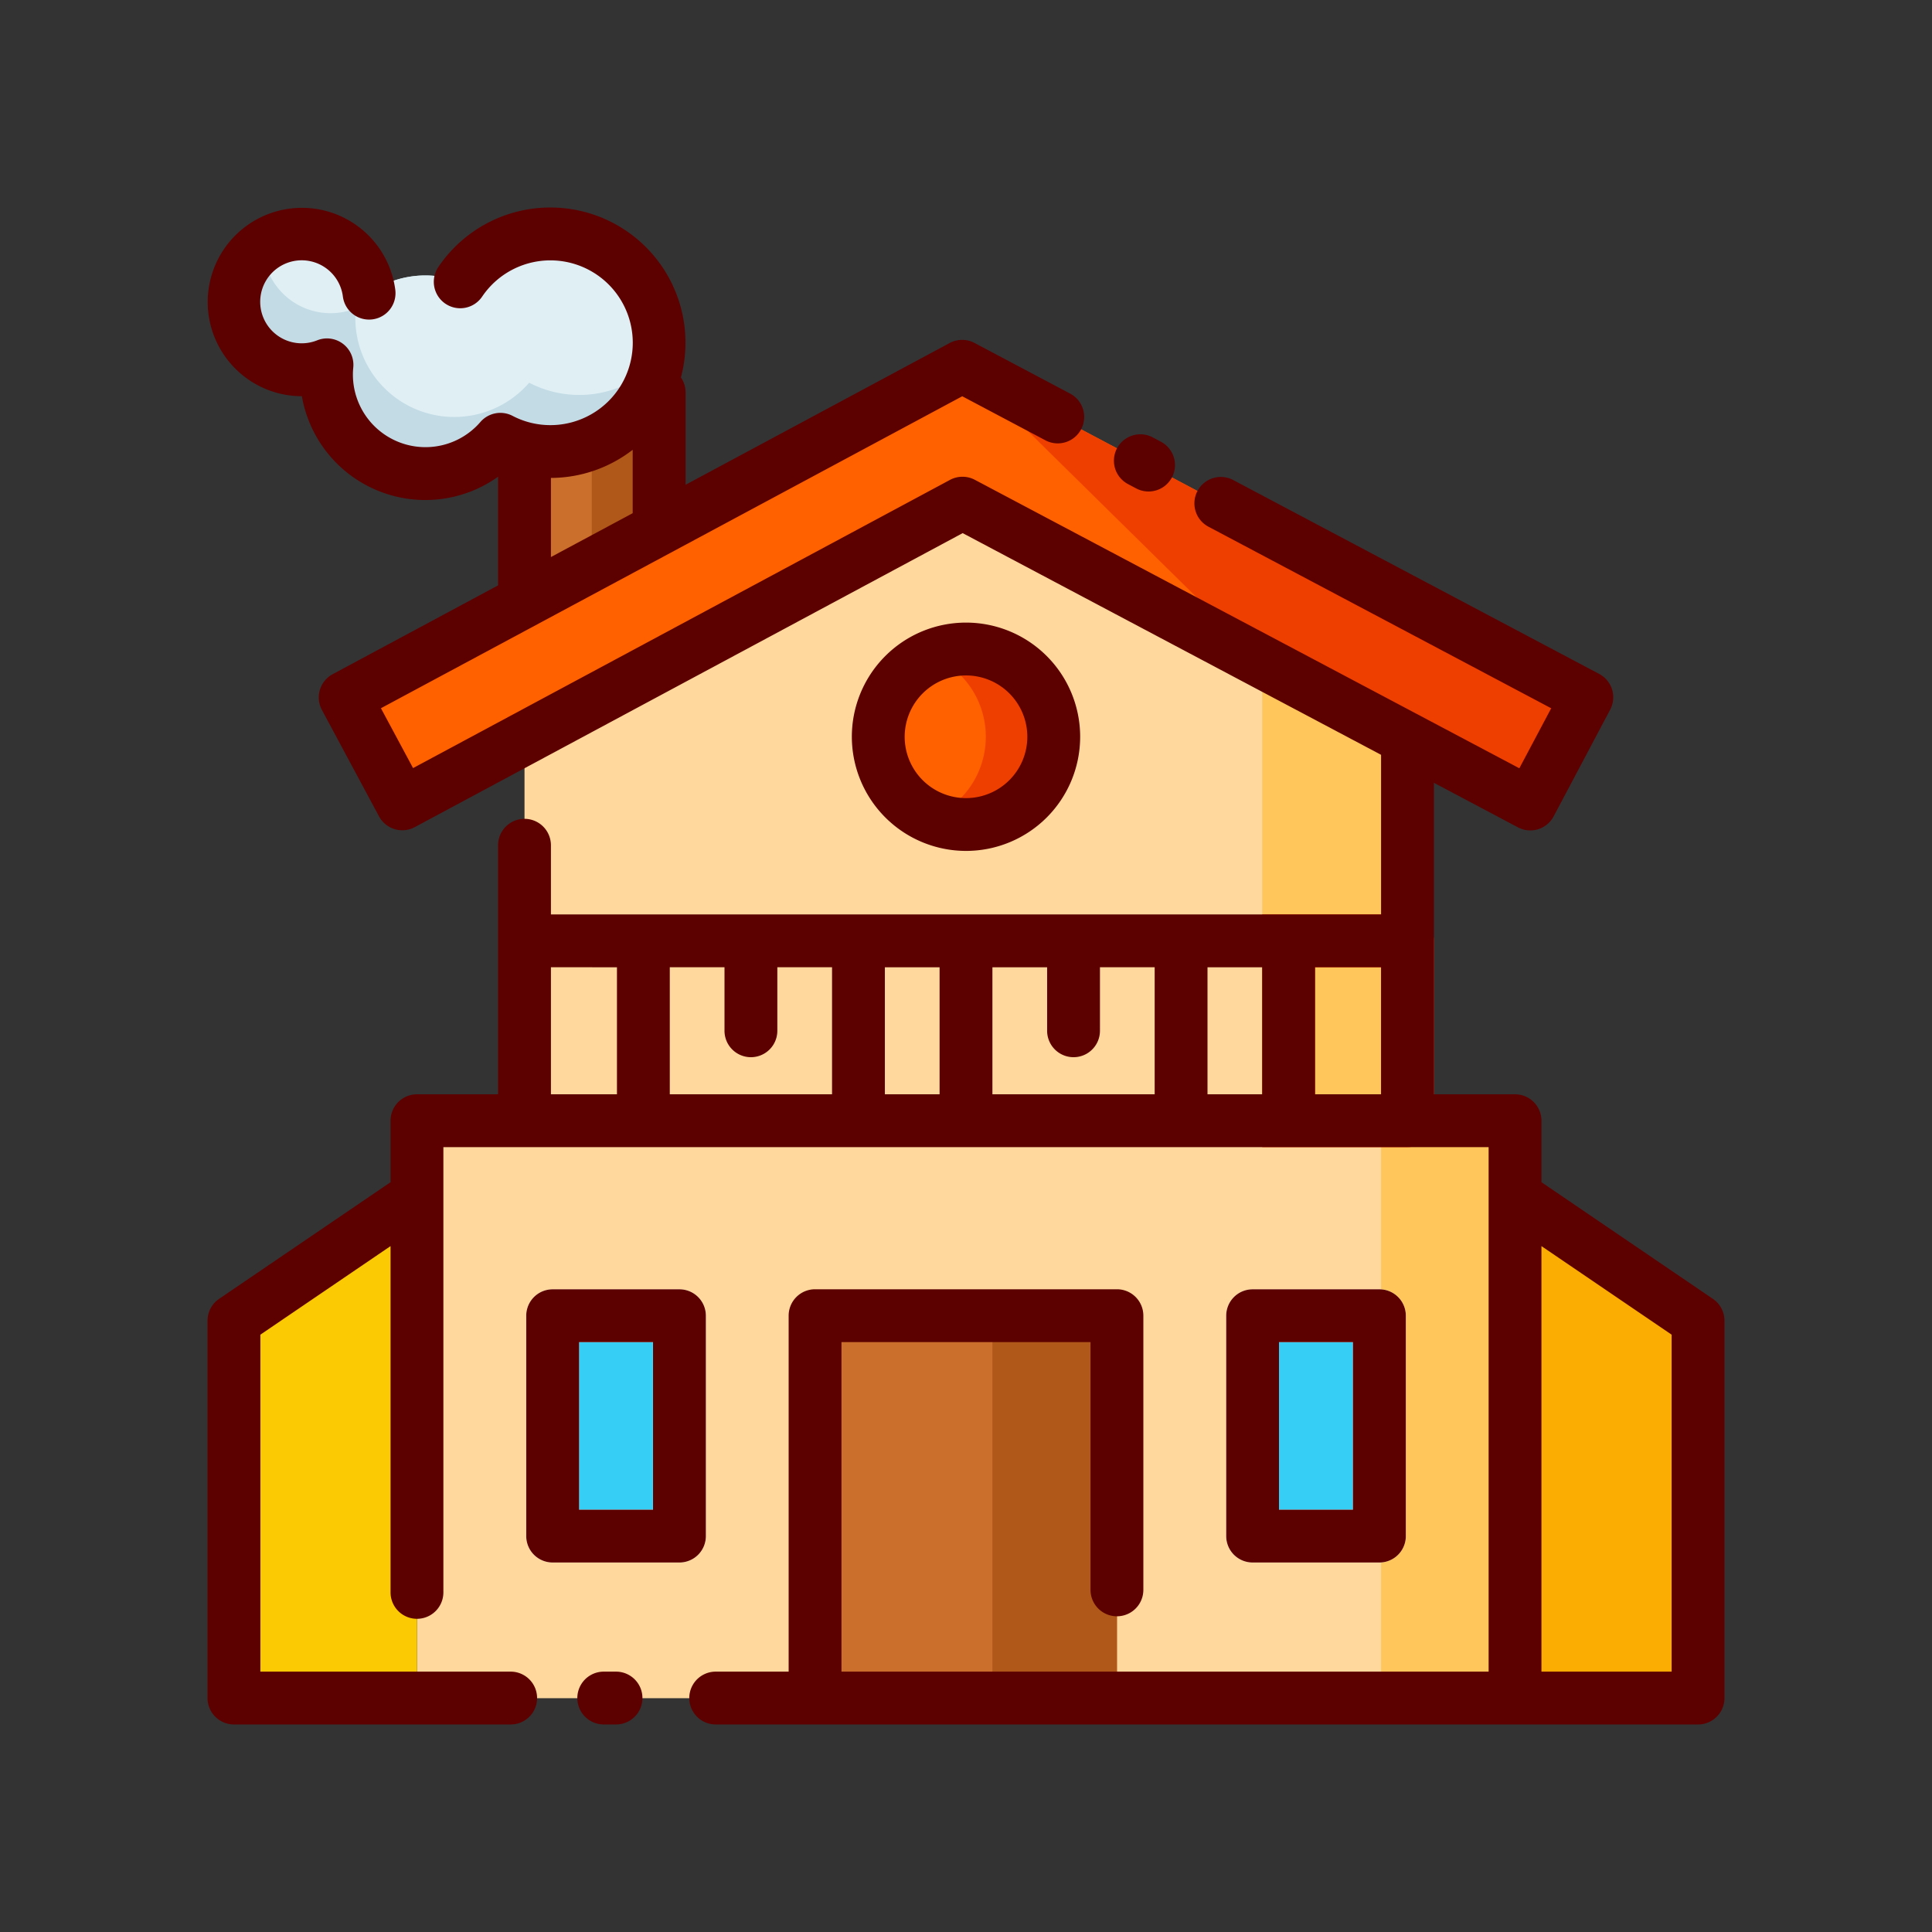 <svg id="Layer_1" height="512" viewBox="0 0 128 128" width="512" xmlns="http://www.w3.org/2000/svg" data-name="Layer 1"><rect x="0" y="0" width="128" height="128" fill="#333333" stroke="none"/><path d="m43.667 26h-8.917v17.452l8.917-3.621z" fill="#cb6f2c"/><path d="m43.667 39.831v-13.831h-4.459v15.642z" fill="#af5819"/><path d="m93.25 112.5h-58.5v-68l29.25-15.696 29.25 15.696z" fill="#ffd89e"/><path d="m83.625 41.375h9.554v38.235h-9.554z" fill="#ffc65c"/><path d="m27.625 74.25h72.75v38.25h-72.75z" fill="#ffd89e"/><path d="m27.625 112.5h-12.125v-25l12.125-8.25z" fill="#fcca03"/><path d="m100.375 112.5h12.125v-25l-12.125-8.25z" fill="#fcad02"/><path d="m54 87.167h20v25.333h-20z" fill="#cb6f2c"/><path d="m36.61 87.167h8.405v14.603h-8.405z" fill="#36cef4"/><path d="m45.015 103.52h-8.4a1.75 1.75 0 0 1 -1.75-1.75v-14.6a1.75 1.75 0 0 1 1.75-1.75h8.4a1.75 1.75 0 0 1 1.75 1.75v14.6a1.75 1.75 0 0 1 -1.75 1.75zm-6.654-3.5h4.9v-11.1h-4.9z" fill="#fff"/><circle cx="64" cy="48.813" fill="#ef3f00" r="5.812"/><path d="m36.458 15.5a7.2 7.2 0 0 0 -5.973 3.172 6.517 6.517 0 0 0 -6.043.756 4.5 4.5 0 1 0 -2.785 4.748c-.02.21-.032.422-.032.637a6.557 6.557 0 0 0 11.519 4.293 7.207 7.207 0 1 0 3.314-13.606z" fill="#c2dbe5"/><path d="m101.387 53.267-37.615-19.93-37.121 19.919-3.783-7.048 40.879-21.937 41.385 21.926z" fill="#ff6100"/><path d="m91.5 74.25h8.875v38.25h-8.875z" fill="#ffc65c"/><path d="m82.985 87.167h8.405v14.603h-8.405z" fill="#36cef4"/><path d="m91.39 103.52h-8.4a1.75 1.75 0 0 1 -1.75-1.75v-14.6a1.75 1.75 0 0 1 1.75-1.75h8.4a1.75 1.75 0 0 1 1.75 1.75v14.6a1.75 1.75 0 0 1 -1.75 1.75zm-6.654-3.5h4.9v-11.1h-4.9z" fill="#fff"/><path d="m93.25 60.583h-9.625v15.417h9.625a1.75 1.75 0 0 0 1.75-1.75v-11.917a1.75 1.75 0 0 0 -1.75-1.75zm-1.75 11.917h-4.375v-8.417h4.375z" fill="#ef3f00"/><path d="m63.747 24.271 19.878 19.585 17.762 9.411 3.745-7.07z" fill="#ef3f00"/><path d="m65.75 87.167h8.25v25.333h-8.25z" fill="#af5819"/><path d="m61.75 43.452a5.814 5.814 0 0 0 0 10.721 5.814 5.814 0 0 0 0-10.721z" fill="#ff6100"/><path d="m36.458 15.5a7.2 7.2 0 0 0 -5.973 3.172 6.517 6.517 0 0 0 -6.043.756 4.473 4.473 0 0 0 -7.019-3.109 4.477 4.477 0 0 0 6.15 4.107c-.02.21-.032.422-.032.637a6.557 6.557 0 0 0 11.519 4.293 7.187 7.187 0 0 0 8.489-1.385 7.178 7.178 0 0 0 -7.091-8.47z" fill="#e0eff4"/><g fill="#5d0000"><path d="m40.813 110.75h-.813a1.75 1.75 0 0 0 0 3.5h.813a1.75 1.75 0 1 0 0-3.5z"/><path d="m113.484 86.053-11.359-7.729v-4.074a1.75 1.75 0 0 0 -1.75-1.75h-5.375v-20.637l5.567 2.95a1.75 1.75 0 0 0 2.366-.727l3.745-7.069a1.75 1.75 0 0 0 -.727-2.366l-24.242-12.844a1.75 1.75 0 1 0 -1.638 3.093l22.7 12.025-2.111 3.975-36.069-19.109a1.753 1.753 0 0 0 -1.647 0l-35.578 19.096-2.128-3.965 38.514-20.668 5.506 2.917a1.75 1.75 0 1 0 1.642-3.093l-6.331-3.354a1.753 1.753 0 0 0 -1.647 0l-17.5 9.393v-6.117a1.739 1.739 0 0 0 -.31-.992 8.953 8.953 0 0 0 -16.07-7.318 1.75 1.75 0 0 0 2.9 1.963 5.458 5.458 0 1 1 4.523 8.513 5.385 5.385 0 0 1 -2.508-.615 1.75 1.75 0 0 0 -2.129.407 4.807 4.807 0 0 1 -8.447-3.146c0-.157.009-.313.024-.466a1.75 1.75 0 0 0 -2.388-1.8 2.75 2.75 0 1 1 1.7-2.9 1.75 1.75 0 0 0 3.472-.446 6.24 6.24 0 1 0 -6.189 7.05 8.3 8.3 0 0 0 13 5.332v7.2l-10.959 5.884a1.751 1.751 0 0 0 -.714 2.37l3.783 7.049a1.75 1.75 0 0 0 2.37.714l36.3-19.478 27.72 14.688v10.574h-55v-4.583a1.75 1.75 0 0 0 -3.5 0v16.5h-5.375a1.75 1.75 0 0 0 -1.75 1.75v4.074l-11.359 7.729a1.75 1.75 0 0 0 -.766 1.447v25a1.75 1.75 0 0 0 1.75 1.75h18.333a1.75 1.75 0 1 0 0-3.5h-16.583v-22.324l8.625-5.868v22.942a1.75 1.75 0 0 0 3.5 0v-29.5h69.25v34.75h-42.875v-21.833h16.5v16.416a1.75 1.75 0 0 0 3.5 0v-18.166a1.75 1.75 0 0 0 -1.75-1.75h-20a1.75 1.75 0 0 0 -1.75 1.75v23.583h-4.833a1.75 1.75 0 0 0 0 3.5h65.083a1.75 1.75 0 0 0 1.75-1.75v-25a1.75 1.75 0 0 0 -.766-1.447zm-76.984-54.389a8.9 8.9 0 0 0 5.417-1.864v4.2l-5.417 2.906zm55 40.836h-4.375v-8.417h4.375zm-41.75-2.458a1.75 1.75 0 0 0 1.75-1.75v-4.209h3.625v8.417h-10.75v-8.417h3.625v4.208a1.75 1.75 0 0 0 1.75 1.751zm8.875-5.958h3.625v8.416h-3.625zm7.125 0h3.625v4.208a1.75 1.75 0 1 0 3.5 0v-4.209h3.625v8.417h-10.75zm14.25 0h3.625v8.416h-3.625zm-39.125 0v8.416h-4.375v-8.417zm69.875 46.666h-8.625v-28.192l8.625 5.868z"/><path d="m46.765 101.77v-14.6a1.75 1.75 0 0 0 -1.75-1.75h-8.4a1.75 1.75 0 0 0 -1.75 1.75v14.6a1.75 1.75 0 0 0 1.75 1.75h8.4a1.75 1.75 0 0 0 1.75-1.75zm-3.5-1.75h-4.9v-11.1h4.9z"/><path d="m91.39 103.52a1.75 1.75 0 0 0 1.75-1.75v-14.6a1.75 1.75 0 0 0 -1.75-1.75h-8.4a1.75 1.75 0 0 0 -1.75 1.75v14.6a1.75 1.75 0 0 0 1.75 1.75zm-6.654-14.6h4.9v11.1h-4.9z"/><path d="m64 56.375a7.563 7.563 0 1 0 -7.563-7.562 7.571 7.571 0 0 0 7.563 7.562zm0-11.625a4.063 4.063 0 1 1 -4.063 4.063 4.067 4.067 0 0 1 4.063-4.063z"/><path d="m74.73 32.07.545.289a1.75 1.75 0 1 0 1.641-3.092l-.545-.289a1.75 1.75 0 1 0 -1.641 3.092z"/></g></svg>
